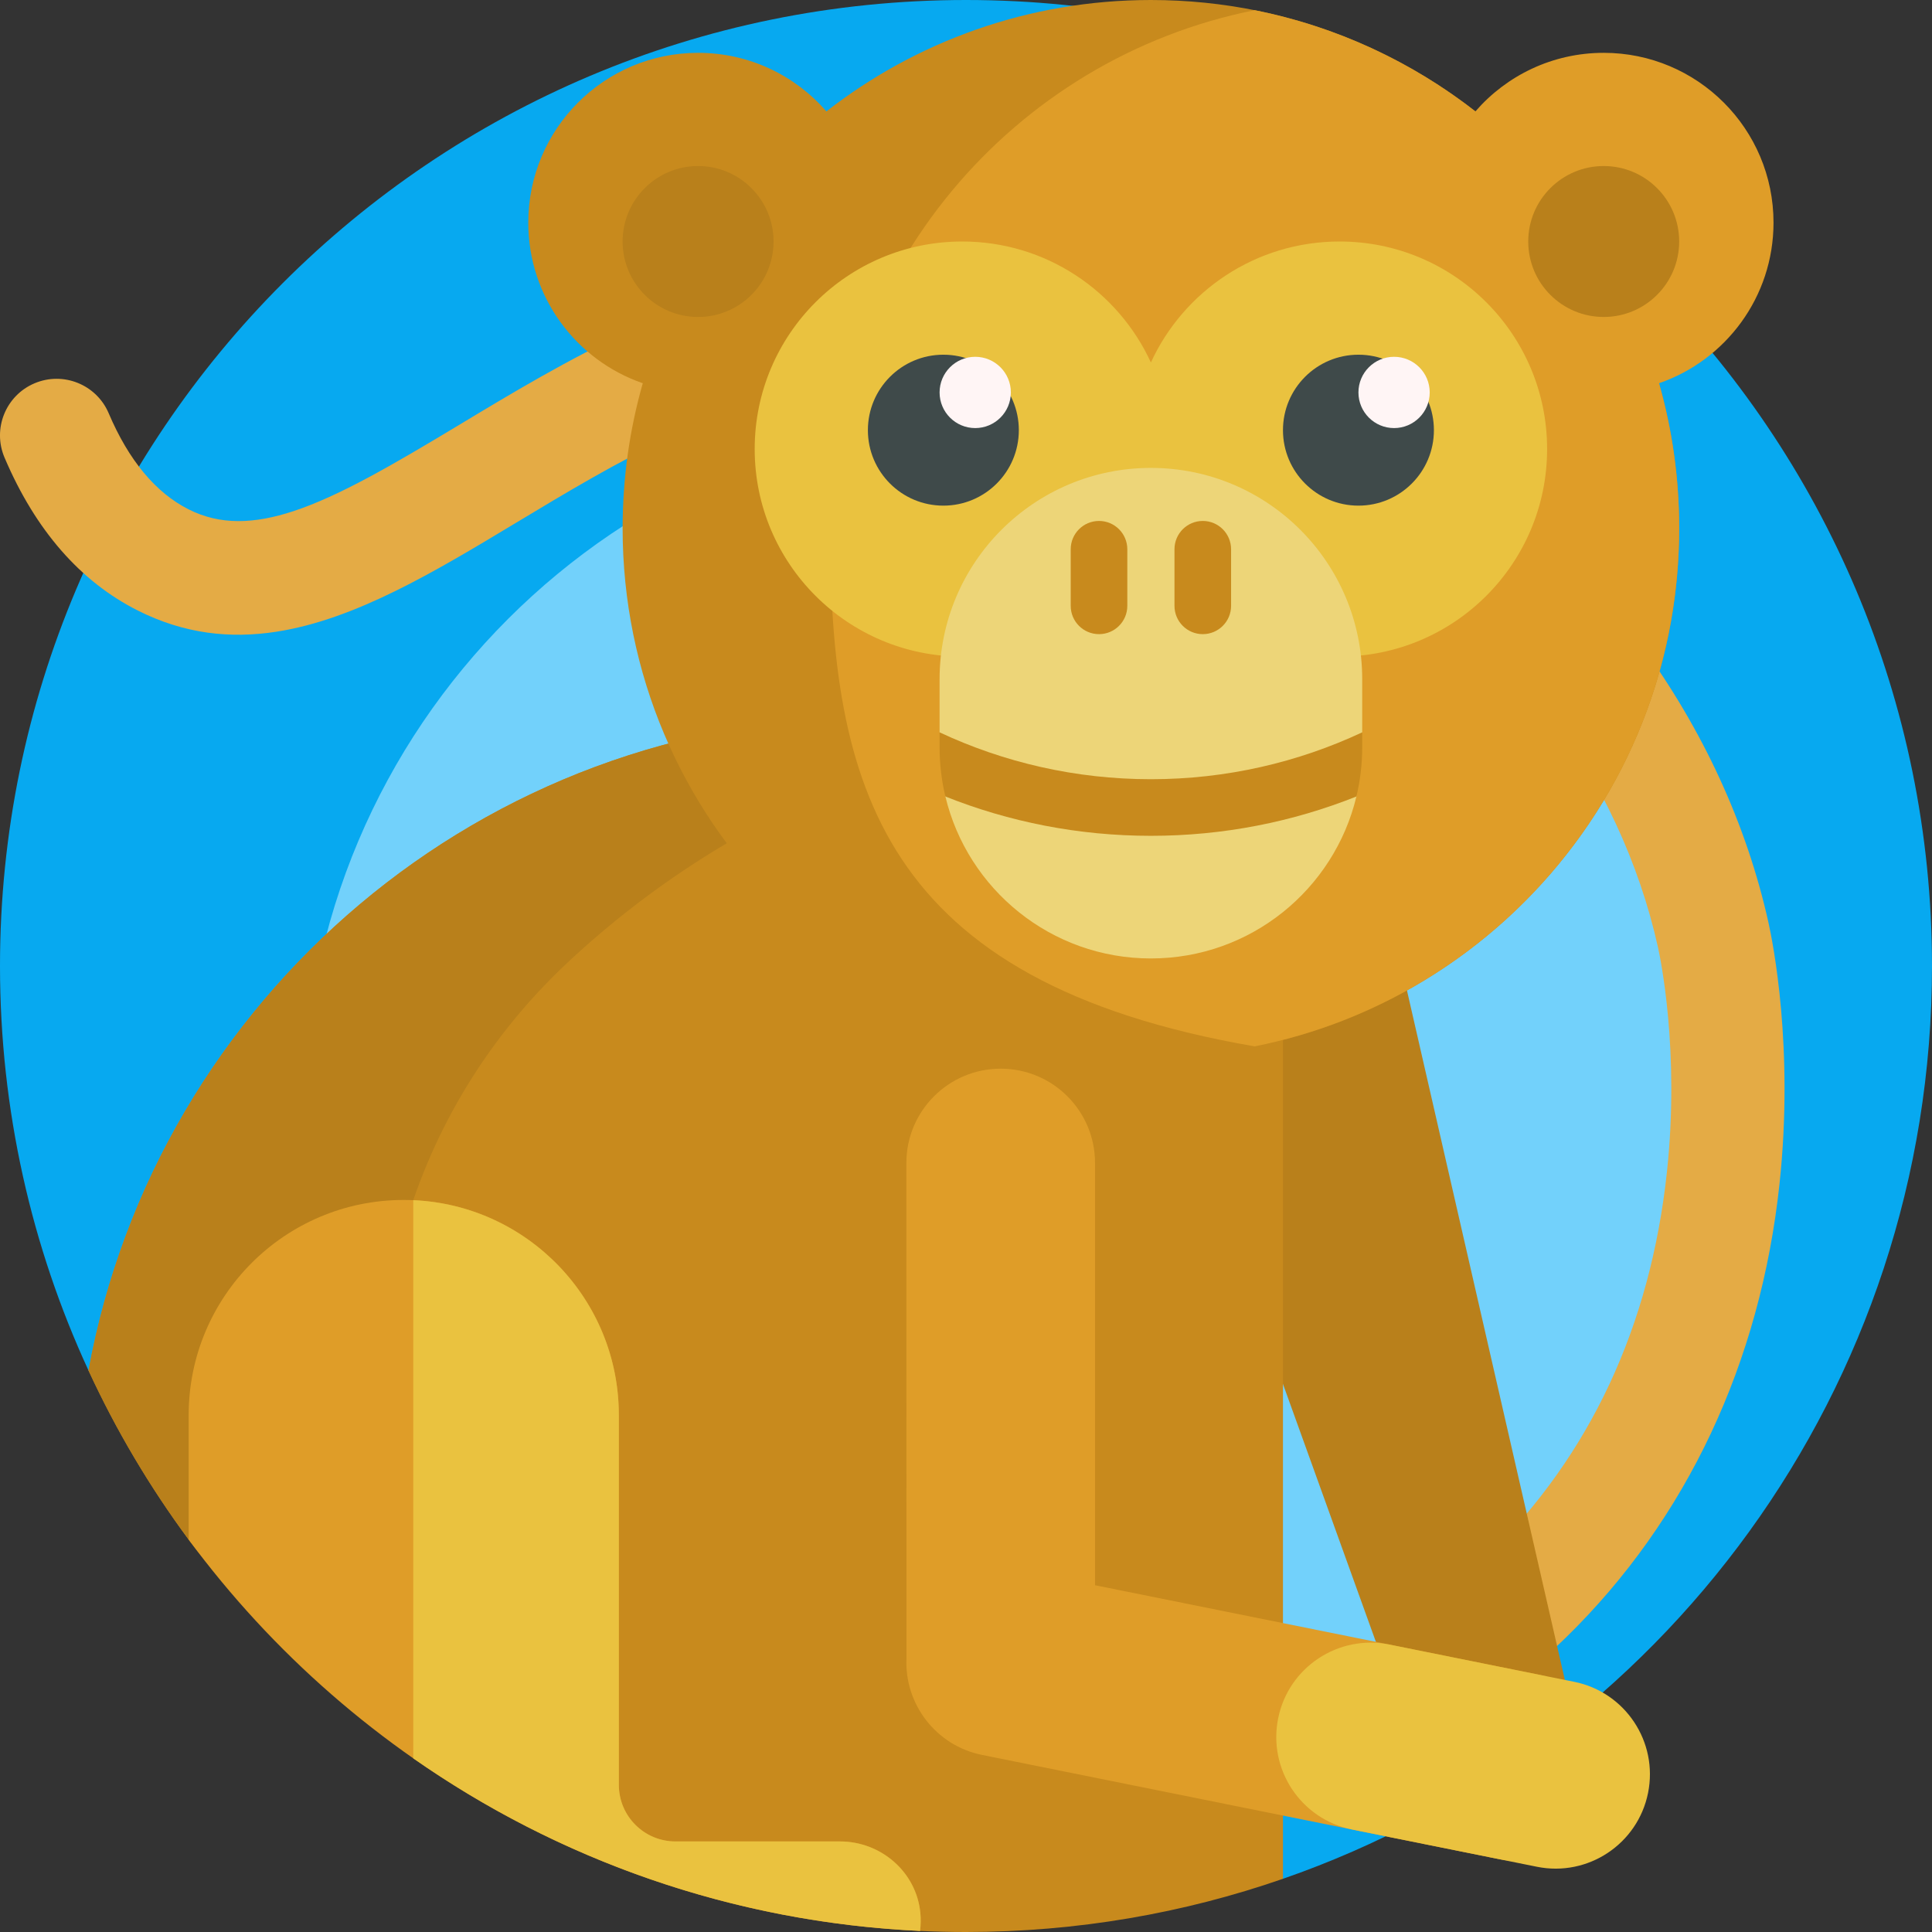 <svg id="Capa_1" enable-background="new 0 0 512 512" height="512" viewBox="0 0 512 512" width="512" xmlns="http://www.w3.org/2000/svg"><rect x="0" y="0" width="512" height="512" fill="#333333" stroke="none"/><g><path d="m512 256c0 111.961-71.874 207.136-172 241.9-2.958 1.027-137.882-139.9-238.635-139.9-26.115 0-76.98 7.208-77.906 5.202-15.058-32.61-23.459-68.925-23.459-107.202 0-141.385 114.615-256 256-256s256 114.615 256 256z" fill="#07a9f0"/><path d="m450.44 294.848c0 102.173-82.827 185-185 185s-185-82.827-185-185 82.827-185 185-185 185 82.827 185 185z" fill="#72d1fb"/><path d="m471.586 313.766c-5.071 47.362-24.603 88.885-56.485 120.08-59.691 58.405-136.353 57.572-158.427 55.925-.346-.025-.689-.063-1.028-.111-7.742-1.11-13.405-8.047-12.815-15.963.616-8.262 7.813-14.459 16.074-13.843 18.902 1.411 84.516 2.156 135.214-47.45 27.227-26.64 43.254-60.901 47.636-101.831 3.438-32.115-1.784-56.894-2.391-59.614-9.961-44.64-39.939-85.445-84.412-114.9-41.289-27.346-89.774-40.508-129.694-35.208-33.241 4.414-62.514 22.042-88.341 37.596-21.748 13.096-42.733 25.734-63.711 28.971-12.181 1.879-24.361.59-36.686-5.621-15.265-7.692-27.148-21.329-35.32-40.534-3.244-7.624.306-16.432 7.929-19.675 7.624-3.242 16.432.306 19.676 7.929 5.319 12.5 12.457 21.076 21.216 25.49 8.301 4.183 17.267 3.912 27.768.449 12.078-3.983 26.187-12.191 43.653-22.709 28.332-17.062 60.444-36.399 99.869-41.634 46.899-6.226 103.051 8.701 150.208 39.935 50.974 33.761 85.468 81.129 97.127 133.379 1.169 5.241 6.807 33.218 2.94 69.339z" fill="#e4ab45"/><path d="m416.964 455.075c-11.337 9.179-23.475 17.408-36.291 24.568l-68.34-189.643 57.667-40z" fill="#b9801b"/><path d="m340 497.9c-26.313 9.136-54.577 14.1-84 14.1-4.081 0-8.14-.095-12.174-.284-3.643-.171-9.058-5.561-12.659-5.882-69.35-6.187-125.339-38.443-167.667-88.834-3.424-4.076-10.333-4.701-13.501-8.987-10.292-13.924-19.206-28.928-26.54-44.811 18.021-98.526 104.31-173.202 208.041-173.202h108.5z" fill="#c88a1d"/><path d="m50 408.014c-10.292-13.924-19.207-28.929-26.541-44.813 18.021-98.525 104.31-173.201 208.041-173.201h83.835c-63.681 0-121.604 24.648-164.751 64.924-42.693 39.852-57.562 97.356-45.726 149.776 7.547 33.423-26.797 41.277-54.858 3.314z" fill="#b9801b"/><path d="m243.894 506.871c.164 1.653.134 3.277-.068 4.845-79.462-3.721-149.452-43.669-193.826-103.701v-33.015c0-31.48 25.52-57 57-57 31.48 0 57 25.52 57 57v98c0 8.284 6.716 15 15 15h43.608c10.847 0 20.214 8.077 21.286 18.871z" fill="#df9d28"/><path d="m243.826 511.715c-49.818-2.333-95.913-18.905-134.307-45.738v-147.922c30.311 1.318 54.481 26.309 54.481 56.945v98c0 8.284 6.716 15 15 15h43.608c10.846 0 20.214 8.078 21.286 18.871.164 1.653.134 3.277-.068 4.844z" fill="#eac23f"/><path d="m426.949 473.17c-2.728 13.535-15.912 22.295-29.447 19.567l-137.24-27.662c-12.27-2.473-20.616-13.539-20.037-25.669-.019-.396-.028-131.195-.028-131.195 0-13.807 11.193-25 25-25s25 11.193 25 25v111.893l117.185 23.62c13.535 2.727 22.295 15.911 19.567 29.446z" fill="#df9d28"/><path d="m407.305 494.713-49.014-9.879c-13.535-2.728-22.296-15.912-19.568-29.447 2.728-13.535 15.912-22.296 29.447-19.568l49.014 9.879c13.535 2.728 22.296 15.912 19.568 29.447-2.728 13.536-15.912 22.296-29.447 19.568z" fill="#eac23f"/><path d="m445 140c0 77.32-62.68 140-140 140s-140-62.68-140-140c0-13.331 1.864-26.227 5.344-38.441-17.657-6.08-30.344-22.837-30.344-42.559 0-24.853 20.147-45 45-45 13.577 0 25.75 6.013 34 15.521 23.732-18.5 53.579-29.521 86-29.521 77.32 0 140 62.68 140 140z" fill="#c88a1d"/><path d="m439.656 101.559c3.48 12.214 5.344 25.11 5.344 38.441 0 67.907-48.348 124.522-112.5 137.3-99.392-17.148-112.5-69.393-112.5-137.3s48.348-124.522 112.5-137.3c21.736 4.33 41.658 13.692 58.5 26.821 8.25-9.508 20.423-15.521 34-15.521 24.853 0 45 20.147 45 45 0 19.722-12.687 36.479-30.344 42.559z" fill="#df9d28"/><path d="m410 119c0 30.375-24.624 55-55 55-22.186 0-41.304-13.136-50-32.055-8.696 18.919-27.814 32.055-50 32.055-30.376 0-55-24.625-55-55s24.624-55 55-55c22.186 0 41.304 13.136 50 32.055 8.696-18.919 27.814-32.055 50-32.055 30.376 0 55 24.625 55 55z" fill="#eac23f"/><path d="m305 254c-26.424 0-48.573-18.301-54.464-42.92-.207-.867 2.256-1.886 2.089-2.768-.64-3.388-1.625-7.489-1.625-11.063l-2-3.174v-14.075c0-30.928 25.072-56 56-56 30.928 0 56 25.072 56 56v14.076l-3.833 4.491c0 3.141-.259 6.221-.756 9.221-.216 1.302 3.357 2.022 3.053 3.292-5.891 24.619-28.04 42.92-54.464 42.92z" fill="#edd578"/><path d="m270 114c0 11.046-8.954 20-20 20s-20-8.954-20-20 8.954-20 20-20 20 8.954 20 20zm90-20c-11.046 0-20 8.954-20 20s8.954 20 20 20 20-8.954 20-20-8.954-20-20-20z" fill="#3f4a4a"/><path d="m205 64c0 11.046-8.954 20-20 20s-20-8.954-20-20 8.954-20 20-20 20 8.954 20 20zm220-20c-11.046 0-20 8.954-20 20s8.954 20 20 20 20-8.954 20-20-8.954-20-20-20z" fill="#b9801b"/><path d="m361 194.076v3.924c0 4.504-.532 8.884-1.536 13.08-16.858 6.722-35.237 10.42-54.464 10.42s-37.606-3.698-54.464-10.42c-1.004-4.196-1.536-8.576-1.536-13.08v-3.924c17.019 7.969 35.999 12.424 56 12.424s38.981-4.455 56-12.424zm-69.75-26.02c4.142 0 7.5-3.358 7.5-7.5v-15c0-4.142-3.358-7.5-7.5-7.5s-7.5 3.358-7.5 7.5v15c0 4.142 3.358 7.5 7.5 7.5zm27.5 0c4.142 0 7.5-3.358 7.5-7.5v-15c0-4.142-3.358-7.5-7.5-7.5s-7.5 3.358-7.5 7.5v15c0 4.142 3.358 7.5 7.5 7.5z" fill="#c88a1d"/><path d="m267.89 104c0 5.216-4.229 9.445-9.445 9.445s-9.445-4.229-9.445-9.445 4.229-9.445 9.445-9.445 9.445 4.229 9.445 9.445zm101.555-9.445c-5.216 0-9.445 4.229-9.445 9.445s4.229 9.445 9.445 9.445 9.445-4.229 9.445-9.445-4.229-9.445-9.445-9.445z" fill="#fff5f5"/></g></svg>